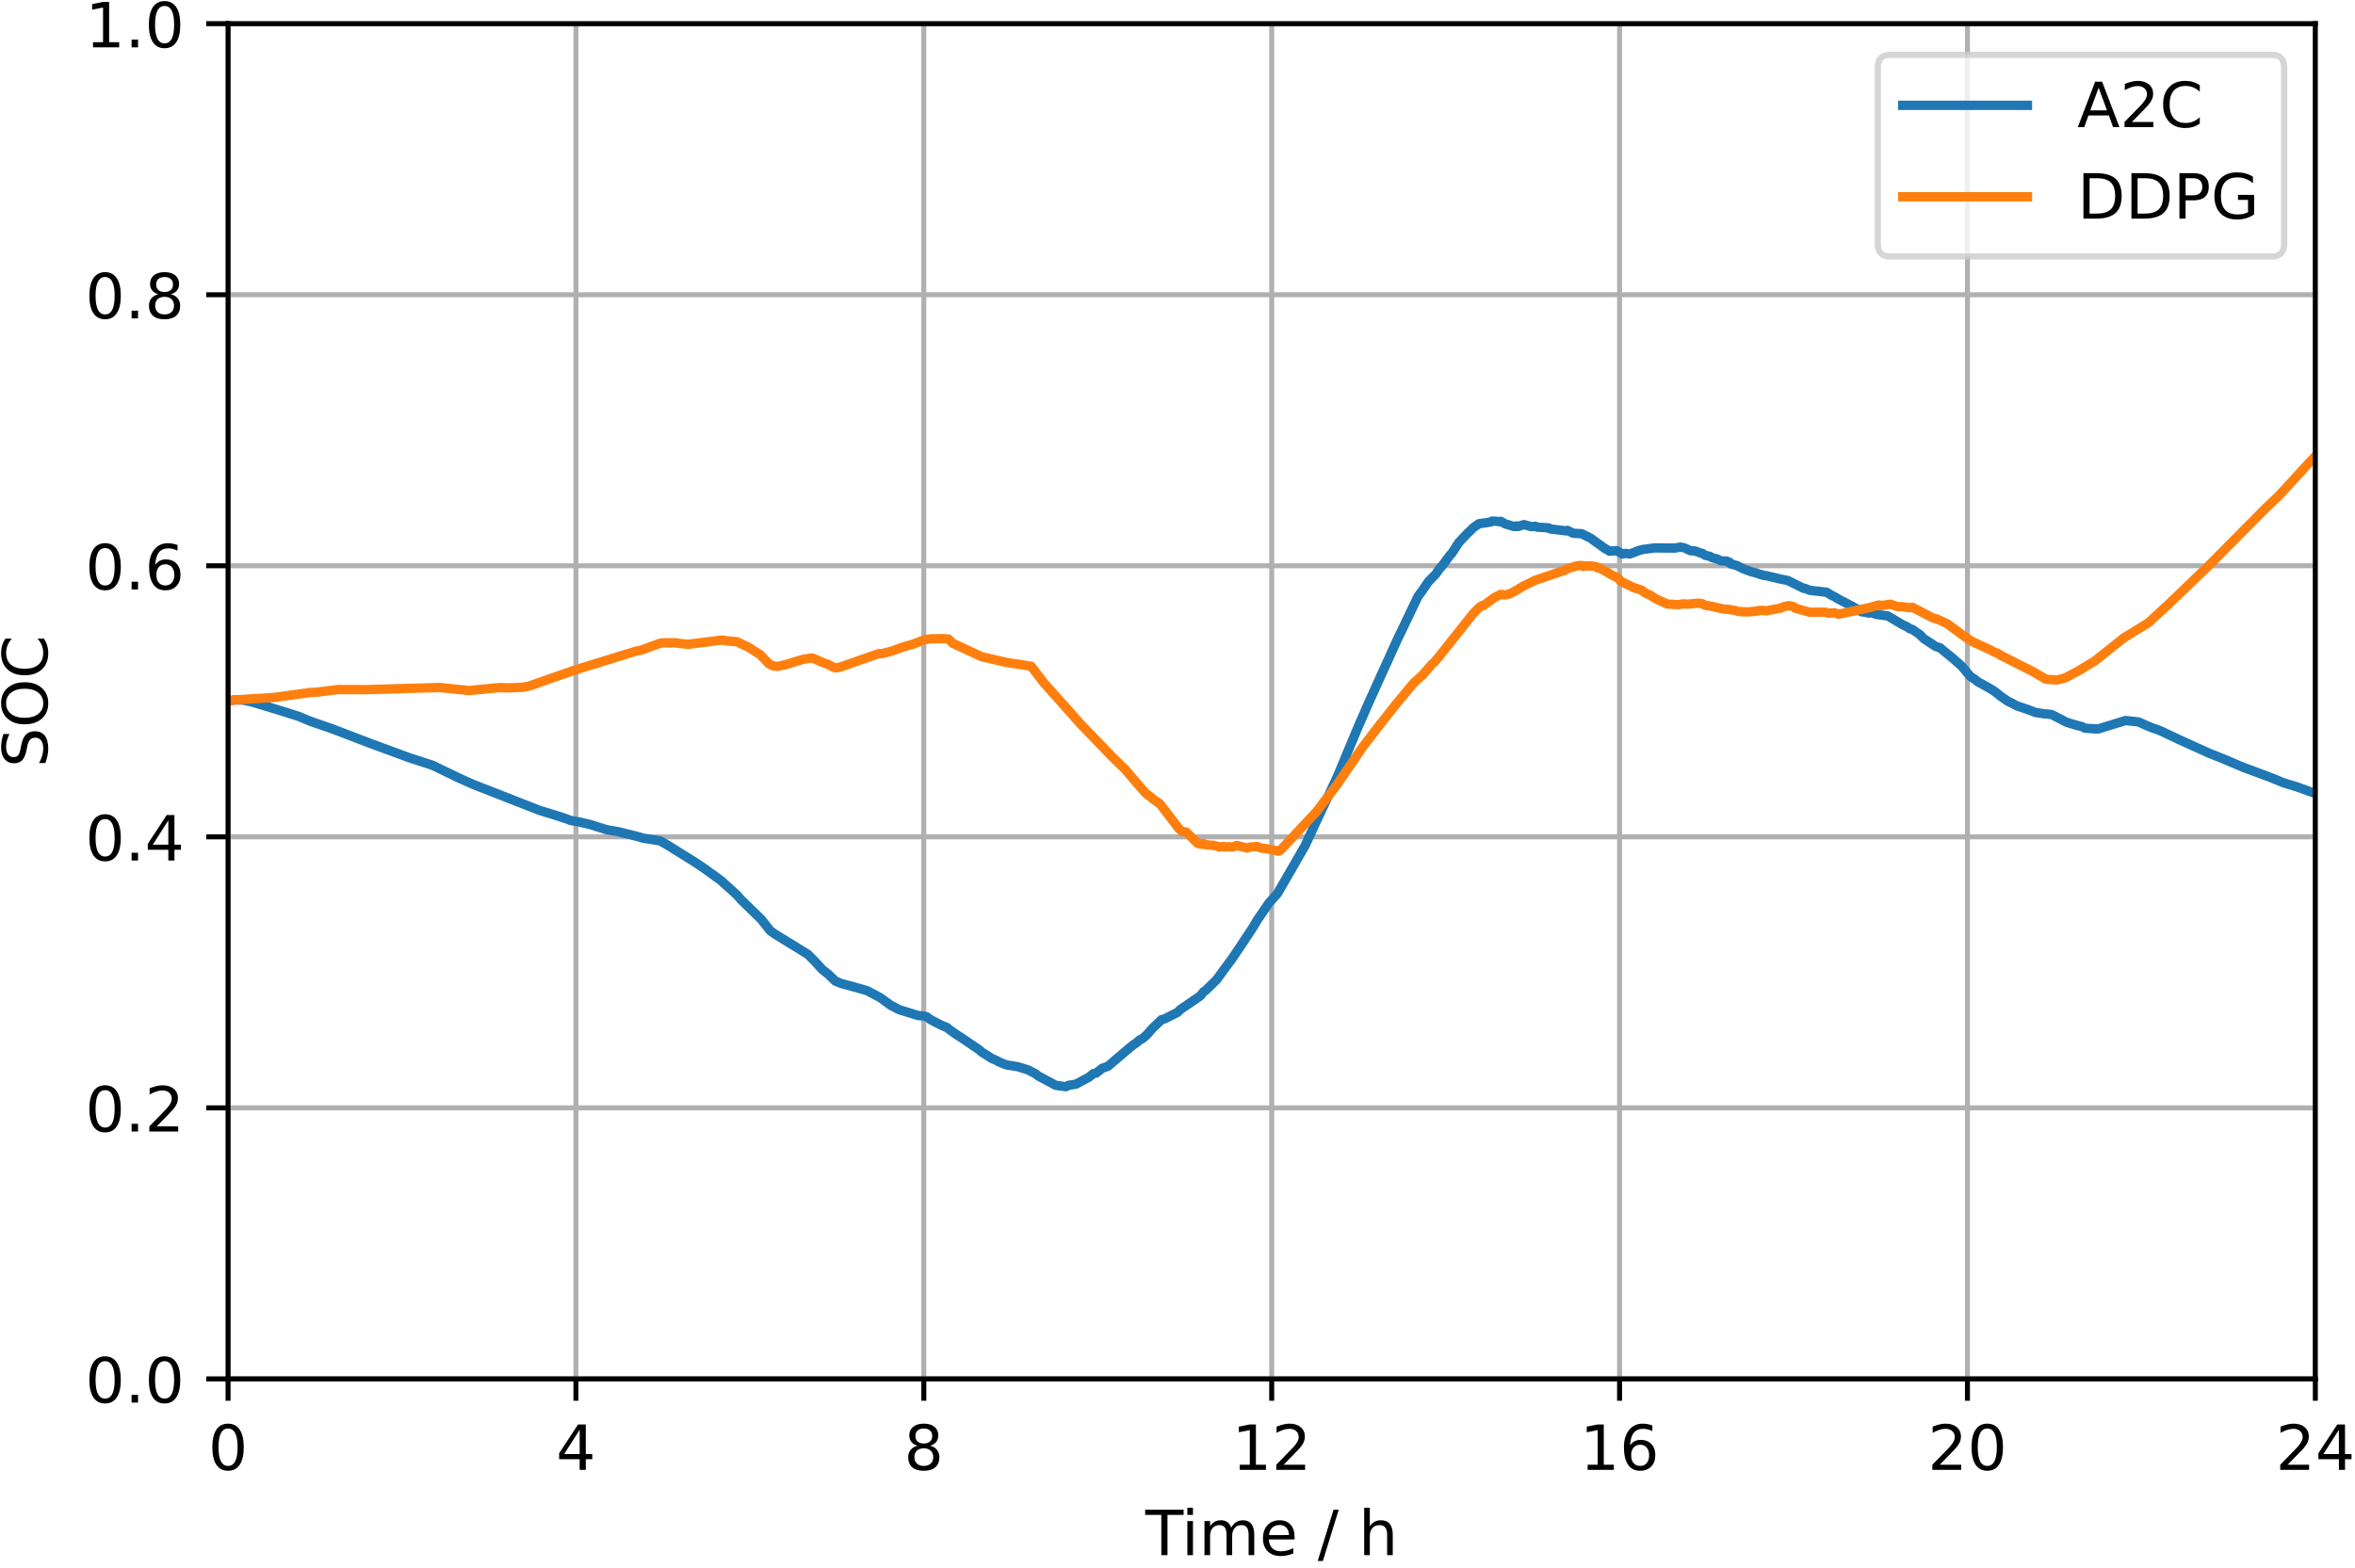 <?xml version="1.0" encoding="utf-8" standalone="no"?>
<!DOCTYPE svg PUBLIC "-//W3C//DTD SVG 1.1//EN"
  "http://www.w3.org/Graphics/SVG/1.1/DTD/svg11.dtd">
<!-- Created with matplotlib (https://matplotlib.org/) -->
<svg height="251.595pt" version="1.1" viewBox="0 0 377.744 251.595" width="377.744pt" xmlns="http://www.w3.org/2000/svg" xmlns:xlink="http://www.w3.org/1999/xlink">
 <defs>
  <style type="text/css">
*{stroke-linecap:butt;stroke-linejoin:round;}
  </style>
 </defs>
 <g id="figure_1">
  <g id="patch_1">
   <path d="M 0 251.595 
L 377.744 251.595 
L 377.744 0 
L 0 0 
z
" style="fill:#ffffff;"/>
  </g>
  <g id="axes_1">
   <g id="patch_2">
    <path d="M 36.581 221.239 
L 371.381 221.239 
L 371.381 3.799 
L 36.581 3.799 
z
" style="fill:#ffffff;"/>
   </g>
   <g id="matplotlib.axis_1">
    <g id="xtick_1">
     <g id="line2d_1">
      <path clip-path="url(#pbdfe52bc68)" d="M 36.581 221.239 
L 36.581 3.799 
" style="fill:none;stroke:#b0b0b0;stroke-linecap:square;stroke-width:0.8;"/>
     </g>
     <g id="line2d_2">
      <defs>
       <path d="M 0 0 
L 0 3.5 
" id="m1fb3f1e7ab" style="stroke:#000000;stroke-width:0.8;"/>
      </defs>
      <g>
       <use style="stroke:#000000;stroke-width:0.8;" x="36.581" xlink:href="#m1fb3f1e7ab" y="221.239"/>
      </g>
     </g>
     <g id="text_1">
      <!-- 0 -->
      <defs>
       <path d="M 31.781 66.406 
Q 24.172 66.406 20.328 58.906 
Q 16.5 51.422 16.5 36.375 
Q 16.5 21.391 20.328 13.891 
Q 24.172 6.391 31.781 6.391 
Q 39.453 6.391 43.281 13.891 
Q 47.125 21.391 47.125 36.375 
Q 47.125 51.422 43.281 58.906 
Q 39.453 66.406 31.781 66.406 
z
M 31.781 74.219 
Q 44.047 74.219 50.516 64.516 
Q 56.984 54.828 56.984 36.375 
Q 56.984 17.969 50.516 8.266 
Q 44.047 -1.422 31.781 -1.422 
Q 19.531 -1.422 13.062 8.266 
Q 6.594 17.969 6.594 36.375 
Q 6.594 54.828 13.062 64.516 
Q 19.531 74.219 31.781 74.219 
z
" id="DejaVuSans-48"/>
      </defs>
      <g transform="translate(33.4 235.838)scale(0.1 -0.1)">
       <use xlink:href="#DejaVuSans-48"/>
      </g>
     </g>
    </g>
    <g id="xtick_2">
     <g id="line2d_3">
      <path clip-path="url(#pbdfe52bc68)" d="M 92.381 221.239 
L 92.381 3.799 
" style="fill:none;stroke:#b0b0b0;stroke-linecap:square;stroke-width:0.8;"/>
     </g>
     <g id="line2d_4">
      <g>
       <use style="stroke:#000000;stroke-width:0.8;" x="92.381" xlink:href="#m1fb3f1e7ab" y="221.239"/>
      </g>
     </g>
     <g id="text_2">
      <!-- 4 -->
      <defs>
       <path d="M 37.797 64.312 
L 12.891 25.391 
L 37.797 25.391 
z
M 35.203 72.906 
L 47.609 72.906 
L 47.609 25.391 
L 58.016 25.391 
L 58.016 17.188 
L 47.609 17.188 
L 47.609 0 
L 37.797 0 
L 37.797 17.188 
L 4.891 17.188 
L 4.891 26.703 
z
" id="DejaVuSans-52"/>
      </defs>
      <g transform="translate(89.2 235.838)scale(0.1 -0.1)">
       <use xlink:href="#DejaVuSans-52"/>
      </g>
     </g>
    </g>
    <g id="xtick_3">
     <g id="line2d_5">
      <path clip-path="url(#pbdfe52bc68)" d="M 148.181 221.239 
L 148.181 3.799 
" style="fill:none;stroke:#b0b0b0;stroke-linecap:square;stroke-width:0.8;"/>
     </g>
     <g id="line2d_6">
      <g>
       <use style="stroke:#000000;stroke-width:0.8;" x="148.181" xlink:href="#m1fb3f1e7ab" y="221.239"/>
      </g>
     </g>
     <g id="text_3">
      <!-- 8 -->
      <defs>
       <path d="M 31.781 34.625 
Q 24.75 34.625 20.719 30.859 
Q 16.703 27.094 16.703 20.516 
Q 16.703 13.922 20.719 10.156 
Q 24.75 6.391 31.781 6.391 
Q 38.812 6.391 42.859 10.172 
Q 46.922 13.969 46.922 20.516 
Q 46.922 27.094 42.891 30.859 
Q 38.875 34.625 31.781 34.625 
z
M 21.922 38.812 
Q 15.578 40.375 12.031 44.719 
Q 8.5 49.078 8.5 55.328 
Q 8.5 64.062 14.719 69.141 
Q 20.953 74.219 31.781 74.219 
Q 42.672 74.219 48.875 69.141 
Q 55.078 64.062 55.078 55.328 
Q 55.078 49.078 51.531 44.719 
Q 48 40.375 41.703 38.812 
Q 48.828 37.156 52.797 32.312 
Q 56.781 27.484 56.781 20.516 
Q 56.781 9.906 50.312 4.234 
Q 43.844 -1.422 31.781 -1.422 
Q 19.734 -1.422 13.25 4.234 
Q 6.781 9.906 6.781 20.516 
Q 6.781 27.484 10.781 32.312 
Q 14.797 37.156 21.922 38.812 
z
M 18.312 54.391 
Q 18.312 48.734 21.844 45.562 
Q 25.391 42.391 31.781 42.391 
Q 38.141 42.391 41.719 45.562 
Q 45.312 48.734 45.312 54.391 
Q 45.312 60.062 41.719 63.234 
Q 38.141 66.406 31.781 66.406 
Q 25.391 66.406 21.844 63.234 
Q 18.312 60.062 18.312 54.391 
z
" id="DejaVuSans-56"/>
      </defs>
      <g transform="translate(145 235.838)scale(0.1 -0.1)">
       <use xlink:href="#DejaVuSans-56"/>
      </g>
     </g>
    </g>
    <g id="xtick_4">
     <g id="line2d_7">
      <path clip-path="url(#pbdfe52bc68)" d="M 203.981 221.239 
L 203.981 3.799 
" style="fill:none;stroke:#b0b0b0;stroke-linecap:square;stroke-width:0.8;"/>
     </g>
     <g id="line2d_8">
      <g>
       <use style="stroke:#000000;stroke-width:0.8;" x="203.981" xlink:href="#m1fb3f1e7ab" y="221.239"/>
      </g>
     </g>
     <g id="text_4">
      <!-- 12 -->
      <defs>
       <path d="M 12.406 8.297 
L 28.516 8.297 
L 28.516 63.922 
L 10.984 60.406 
L 10.984 69.391 
L 28.422 72.906 
L 38.281 72.906 
L 38.281 8.297 
L 54.391 8.297 
L 54.391 0 
L 12.406 0 
z
" id="DejaVuSans-49"/>
       <path d="M 19.188 8.297 
L 53.609 8.297 
L 53.609 0 
L 7.328 0 
L 7.328 8.297 
Q 12.938 14.109 22.625 23.891 
Q 32.328 33.688 34.812 36.531 
Q 39.547 41.844 41.422 45.531 
Q 43.312 49.219 43.312 52.781 
Q 43.312 58.594 39.234 62.25 
Q 35.156 65.922 28.609 65.922 
Q 23.969 65.922 18.812 64.312 
Q 13.672 62.703 7.812 59.422 
L 7.812 69.391 
Q 13.766 71.781 18.938 73 
Q 24.125 74.219 28.422 74.219 
Q 39.75 74.219 46.484 68.547 
Q 53.219 62.891 53.219 53.422 
Q 53.219 48.922 51.531 44.891 
Q 49.859 40.875 45.406 35.406 
Q 44.188 33.984 37.641 27.219 
Q 31.109 20.453 19.188 8.297 
z
" id="DejaVuSans-50"/>
      </defs>
      <g transform="translate(197.619 235.838)scale(0.1 -0.1)">
       <use xlink:href="#DejaVuSans-49"/>
       <use x="63.623" xlink:href="#DejaVuSans-50"/>
      </g>
     </g>
    </g>
    <g id="xtick_5">
     <g id="line2d_9">
      <path clip-path="url(#pbdfe52bc68)" d="M 259.781 221.239 
L 259.781 3.799 
" style="fill:none;stroke:#b0b0b0;stroke-linecap:square;stroke-width:0.8;"/>
     </g>
     <g id="line2d_10">
      <g>
       <use style="stroke:#000000;stroke-width:0.8;" x="259.781" xlink:href="#m1fb3f1e7ab" y="221.239"/>
      </g>
     </g>
     <g id="text_5">
      <!-- 16 -->
      <defs>
       <path d="M 33.016 40.375 
Q 26.375 40.375 22.484 35.828 
Q 18.609 31.297 18.609 23.391 
Q 18.609 15.531 22.484 10.953 
Q 26.375 6.391 33.016 6.391 
Q 39.656 6.391 43.531 10.953 
Q 47.406 15.531 47.406 23.391 
Q 47.406 31.297 43.531 35.828 
Q 39.656 40.375 33.016 40.375 
z
M 52.594 71.297 
L 52.594 62.312 
Q 48.875 64.062 45.094 64.984 
Q 41.312 65.922 37.594 65.922 
Q 27.828 65.922 22.672 59.328 
Q 17.531 52.734 16.797 39.406 
Q 19.672 43.656 24.016 45.922 
Q 28.375 48.188 33.594 48.188 
Q 44.578 48.188 50.953 41.516 
Q 57.328 34.859 57.328 23.391 
Q 57.328 12.156 50.688 5.359 
Q 44.047 -1.422 33.016 -1.422 
Q 20.359 -1.422 13.672 8.266 
Q 6.984 17.969 6.984 36.375 
Q 6.984 53.656 15.188 63.938 
Q 23.391 74.219 37.203 74.219 
Q 40.922 74.219 44.703 73.484 
Q 48.484 72.75 52.594 71.297 
z
" id="DejaVuSans-54"/>
      </defs>
      <g transform="translate(253.419 235.838)scale(0.1 -0.1)">
       <use xlink:href="#DejaVuSans-49"/>
       <use x="63.623" xlink:href="#DejaVuSans-54"/>
      </g>
     </g>
    </g>
    <g id="xtick_6">
     <g id="line2d_11">
      <path clip-path="url(#pbdfe52bc68)" d="M 315.581 221.239 
L 315.581 3.799 
" style="fill:none;stroke:#b0b0b0;stroke-linecap:square;stroke-width:0.8;"/>
     </g>
     <g id="line2d_12">
      <g>
       <use style="stroke:#000000;stroke-width:0.8;" x="315.581" xlink:href="#m1fb3f1e7ab" y="221.239"/>
      </g>
     </g>
     <g id="text_6">
      <!-- 20 -->
      <g transform="translate(309.219 235.838)scale(0.1 -0.1)">
       <use xlink:href="#DejaVuSans-50"/>
       <use x="63.623" xlink:href="#DejaVuSans-48"/>
      </g>
     </g>
    </g>
    <g id="xtick_7">
     <g id="line2d_13">
      <path clip-path="url(#pbdfe52bc68)" d="M 371.381 221.239 
L 371.381 3.799 
" style="fill:none;stroke:#b0b0b0;stroke-linecap:square;stroke-width:0.8;"/>
     </g>
     <g id="line2d_14">
      <g>
       <use style="stroke:#000000;stroke-width:0.8;" x="371.381" xlink:href="#m1fb3f1e7ab" y="221.239"/>
      </g>
     </g>
     <g id="text_7">
      <!-- 24 -->
      <g transform="translate(365.019 235.838)scale(0.1 -0.1)">
       <use xlink:href="#DejaVuSans-50"/>
       <use x="63.623" xlink:href="#DejaVuSans-52"/>
      </g>
     </g>
    </g>
    <g id="text_8">
     <!-- Time / h -->
     <defs>
      <path d="M -0.297 72.906 
L 61.375 72.906 
L 61.375 64.594 
L 35.5 64.594 
L 35.5 0 
L 25.594 0 
L 25.594 64.594 
L -0.297 64.594 
z
" id="DejaVuSans-84"/>
      <path d="M 9.422 54.688 
L 18.406 54.688 
L 18.406 0 
L 9.422 0 
z
M 9.422 75.984 
L 18.406 75.984 
L 18.406 64.594 
L 9.422 64.594 
z
" id="DejaVuSans-105"/>
      <path d="M 52 44.188 
Q 55.375 50.25 60.062 53.125 
Q 64.75 56 71.094 56 
Q 79.641 56 84.281 50.016 
Q 88.922 44.047 88.922 33.016 
L 88.922 0 
L 79.891 0 
L 79.891 32.719 
Q 79.891 40.578 77.094 44.375 
Q 74.312 48.188 68.609 48.188 
Q 61.625 48.188 57.562 43.547 
Q 53.516 38.922 53.516 30.906 
L 53.516 0 
L 44.484 0 
L 44.484 32.719 
Q 44.484 40.625 41.703 44.406 
Q 38.922 48.188 33.109 48.188 
Q 26.219 48.188 22.156 43.531 
Q 18.109 38.875 18.109 30.906 
L 18.109 0 
L 9.078 0 
L 9.078 54.688 
L 18.109 54.688 
L 18.109 46.188 
Q 21.188 51.219 25.484 53.609 
Q 29.781 56 35.688 56 
Q 41.656 56 45.828 52.969 
Q 50 49.953 52 44.188 
z
" id="DejaVuSans-109"/>
      <path d="M 56.203 29.594 
L 56.203 25.203 
L 14.891 25.203 
Q 15.484 15.922 20.484 11.062 
Q 25.484 6.203 34.422 6.203 
Q 39.594 6.203 44.453 7.469 
Q 49.312 8.734 54.109 11.281 
L 54.109 2.781 
Q 49.266 0.734 44.188 -0.344 
Q 39.109 -1.422 33.891 -1.422 
Q 20.797 -1.422 13.156 6.188 
Q 5.516 13.812 5.516 26.812 
Q 5.516 40.234 12.766 48.109 
Q 20.016 56 32.328 56 
Q 43.359 56 49.781 48.891 
Q 56.203 41.797 56.203 29.594 
z
M 47.219 32.234 
Q 47.125 39.594 43.094 43.984 
Q 39.062 48.391 32.422 48.391 
Q 24.906 48.391 20.391 44.141 
Q 15.875 39.891 15.188 32.172 
z
" id="DejaVuSans-101"/>
      <path id="DejaVuSans-32"/>
      <path d="M 25.391 72.906 
L 33.688 72.906 
L 8.297 -9.281 
L 0 -9.281 
z
" id="DejaVuSans-47"/>
      <path d="M 54.891 33.016 
L 54.891 0 
L 45.906 0 
L 45.906 32.719 
Q 45.906 40.484 42.875 44.328 
Q 39.844 48.188 33.797 48.188 
Q 26.516 48.188 22.312 43.547 
Q 18.109 38.922 18.109 30.906 
L 18.109 0 
L 9.078 0 
L 9.078 75.984 
L 18.109 75.984 
L 18.109 46.188 
Q 21.344 51.125 25.703 53.562 
Q 30.078 56 35.797 56 
Q 45.219 56 50.047 50.172 
Q 54.891 44.344 54.891 33.016 
z
" id="DejaVuSans-104"/>
     </defs>
     <g transform="translate(183.716 249.516)scale(0.1 -0.1)">
      <use xlink:href="#DejaVuSans-84"/>
      <use x="57.959" xlink:href="#DejaVuSans-105"/>
      <use x="85.742" xlink:href="#DejaVuSans-109"/>
      <use x="183.154" xlink:href="#DejaVuSans-101"/>
      <use x="244.678" xlink:href="#DejaVuSans-32"/>
      <use x="276.465" xlink:href="#DejaVuSans-47"/>
      <use x="310.156" xlink:href="#DejaVuSans-32"/>
      <use x="341.943" xlink:href="#DejaVuSans-104"/>
     </g>
    </g>
   </g>
   <g id="matplotlib.axis_2">
    <g id="ytick_1">
     <g id="line2d_15">
      <path clip-path="url(#pbdfe52bc68)" d="M 36.581 221.239 
L 371.381 221.239 
" style="fill:none;stroke:#b0b0b0;stroke-linecap:square;stroke-width:0.8;"/>
     </g>
     <g id="line2d_16">
      <defs>
       <path d="M 0 0 
L -3.5 0 
" id="m7e9fbc8708" style="stroke:#000000;stroke-width:0.8;"/>
      </defs>
      <g>
       <use style="stroke:#000000;stroke-width:0.8;" x="36.581" xlink:href="#m7e9fbc8708" y="221.239"/>
      </g>
     </g>
     <g id="text_9">
      <!-- 0.0 -->
      <defs>
       <path d="M 10.688 12.406 
L 21 12.406 
L 21 0 
L 10.688 0 
z
" id="DejaVuSans-46"/>
      </defs>
      <g transform="translate(13.678 225.038)scale(0.1 -0.1)">
       <use xlink:href="#DejaVuSans-48"/>
       <use x="63.623" xlink:href="#DejaVuSans-46"/>
       <use x="95.41" xlink:href="#DejaVuSans-48"/>
      </g>
     </g>
    </g>
    <g id="ytick_2">
     <g id="line2d_17">
      <path clip-path="url(#pbdfe52bc68)" d="M 36.581 177.751 
L 371.381 177.751 
" style="fill:none;stroke:#b0b0b0;stroke-linecap:square;stroke-width:0.8;"/>
     </g>
     <g id="line2d_18">
      <g>
       <use style="stroke:#000000;stroke-width:0.8;" x="36.581" xlink:href="#m7e9fbc8708" y="177.751"/>
      </g>
     </g>
     <g id="text_10">
      <!-- 0.2 -->
      <g transform="translate(13.678 181.55)scale(0.1 -0.1)">
       <use xlink:href="#DejaVuSans-48"/>
       <use x="63.623" xlink:href="#DejaVuSans-46"/>
       <use x="95.41" xlink:href="#DejaVuSans-50"/>
      </g>
     </g>
    </g>
    <g id="ytick_3">
     <g id="line2d_19">
      <path clip-path="url(#pbdfe52bc68)" d="M 36.581 134.263 
L 371.381 134.263 
" style="fill:none;stroke:#b0b0b0;stroke-linecap:square;stroke-width:0.8;"/>
     </g>
     <g id="line2d_20">
      <g>
       <use style="stroke:#000000;stroke-width:0.8;" x="36.581" xlink:href="#m7e9fbc8708" y="134.263"/>
      </g>
     </g>
     <g id="text_11">
      <!-- 0.4 -->
      <g transform="translate(13.678 138.062)scale(0.1 -0.1)">
       <use xlink:href="#DejaVuSans-48"/>
       <use x="63.623" xlink:href="#DejaVuSans-46"/>
       <use x="95.41" xlink:href="#DejaVuSans-52"/>
      </g>
     </g>
    </g>
    <g id="ytick_4">
     <g id="line2d_21">
      <path clip-path="url(#pbdfe52bc68)" d="M 36.581 90.775 
L 371.381 90.775 
" style="fill:none;stroke:#b0b0b0;stroke-linecap:square;stroke-width:0.8;"/>
     </g>
     <g id="line2d_22">
      <g>
       <use style="stroke:#000000;stroke-width:0.8;" x="36.581" xlink:href="#m7e9fbc8708" y="90.775"/>
      </g>
     </g>
     <g id="text_12">
      <!-- 0.6 -->
      <g transform="translate(13.678 94.574)scale(0.1 -0.1)">
       <use xlink:href="#DejaVuSans-48"/>
       <use x="63.623" xlink:href="#DejaVuSans-46"/>
       <use x="95.41" xlink:href="#DejaVuSans-54"/>
      </g>
     </g>
    </g>
    <g id="ytick_5">
     <g id="line2d_23">
      <path clip-path="url(#pbdfe52bc68)" d="M 36.581 47.287 
L 371.381 47.287 
" style="fill:none;stroke:#b0b0b0;stroke-linecap:square;stroke-width:0.8;"/>
     </g>
     <g id="line2d_24">
      <g>
       <use style="stroke:#000000;stroke-width:0.8;" x="36.581" xlink:href="#m7e9fbc8708" y="47.287"/>
      </g>
     </g>
     <g id="text_13">
      <!-- 0.8 -->
      <g transform="translate(13.678 51.086)scale(0.1 -0.1)">
       <use xlink:href="#DejaVuSans-48"/>
       <use x="63.623" xlink:href="#DejaVuSans-46"/>
       <use x="95.41" xlink:href="#DejaVuSans-56"/>
      </g>
     </g>
    </g>
    <g id="ytick_6">
     <g id="line2d_25">
      <path clip-path="url(#pbdfe52bc68)" d="M 36.581 3.799 
L 371.381 3.799 
" style="fill:none;stroke:#b0b0b0;stroke-linecap:square;stroke-width:0.8;"/>
     </g>
     <g id="line2d_26">
      <g>
       <use style="stroke:#000000;stroke-width:0.8;" x="36.581" xlink:href="#m7e9fbc8708" y="3.799"/>
      </g>
     </g>
     <g id="text_14">
      <!-- 1.0 -->
      <g transform="translate(13.678 7.598)scale(0.1 -0.1)">
       <use xlink:href="#DejaVuSans-49"/>
       <use x="63.623" xlink:href="#DejaVuSans-46"/>
       <use x="95.41" xlink:href="#DejaVuSans-48"/>
      </g>
     </g>
    </g>
    <g id="text_15">
     <!-- SOC -->
     <defs>
      <path d="M 53.516 70.516 
L 53.516 60.891 
Q 47.906 63.578 42.922 64.891 
Q 37.938 66.219 33.297 66.219 
Q 25.25 66.219 20.875 63.094 
Q 16.5 59.969 16.5 54.203 
Q 16.5 49.359 19.406 46.891 
Q 22.312 44.438 30.422 42.922 
L 36.375 41.703 
Q 47.406 39.594 52.656 34.297 
Q 57.906 29 57.906 20.125 
Q 57.906 9.516 50.797 4.047 
Q 43.703 -1.422 29.984 -1.422 
Q 24.812 -1.422 18.969 -0.25 
Q 13.141 0.922 6.891 3.219 
L 6.891 13.375 
Q 12.891 10.016 18.656 8.297 
Q 24.422 6.594 29.984 6.594 
Q 38.422 6.594 43.016 9.906 
Q 47.609 13.234 47.609 19.391 
Q 47.609 24.75 44.312 27.781 
Q 41.016 30.812 33.5 32.328 
L 27.484 33.5 
Q 16.453 35.688 11.516 40.375 
Q 6.594 45.062 6.594 53.422 
Q 6.594 63.094 13.406 68.656 
Q 20.219 74.219 32.172 74.219 
Q 37.312 74.219 42.625 73.281 
Q 47.953 72.359 53.516 70.516 
z
" id="DejaVuSans-83"/>
      <path d="M 39.406 66.219 
Q 28.656 66.219 22.328 58.203 
Q 16.016 50.203 16.016 36.375 
Q 16.016 22.609 22.328 14.594 
Q 28.656 6.594 39.406 6.594 
Q 50.141 6.594 56.422 14.594 
Q 62.703 22.609 62.703 36.375 
Q 62.703 50.203 56.422 58.203 
Q 50.141 66.219 39.406 66.219 
z
M 39.406 74.219 
Q 54.734 74.219 63.906 63.938 
Q 73.094 53.656 73.094 36.375 
Q 73.094 19.141 63.906 8.859 
Q 54.734 -1.422 39.406 -1.422 
Q 24.031 -1.422 14.812 8.828 
Q 5.609 19.094 5.609 36.375 
Q 5.609 53.656 14.812 63.938 
Q 24.031 74.219 39.406 74.219 
z
" id="DejaVuSans-79"/>
      <path d="M 64.406 67.281 
L 64.406 56.891 
Q 59.422 61.531 53.781 63.812 
Q 48.141 66.109 41.797 66.109 
Q 29.297 66.109 22.656 58.469 
Q 16.016 50.828 16.016 36.375 
Q 16.016 21.969 22.656 14.328 
Q 29.297 6.688 41.797 6.688 
Q 48.141 6.688 53.781 8.984 
Q 59.422 11.281 64.406 15.922 
L 64.406 5.609 
Q 59.234 2.094 53.438 0.328 
Q 47.656 -1.422 41.219 -1.422 
Q 24.656 -1.422 15.125 8.703 
Q 5.609 18.844 5.609 36.375 
Q 5.609 53.953 15.125 64.078 
Q 24.656 74.219 41.219 74.219 
Q 47.75 74.219 53.531 72.484 
Q 59.328 70.75 64.406 67.281 
z
" id="DejaVuSans-67"/>
     </defs>
     <g transform="translate(7.598 123.121)rotate(-90)scale(0.1 -0.1)">
      <use xlink:href="#DejaVuSans-83"/>
      <use x="63.477" xlink:href="#DejaVuSans-79"/>
      <use x="142.188" xlink:href="#DejaVuSans-67"/>
     </g>
    </g>
   </g>
   <g id="line2d_27">
    <path clip-path="url(#pbdfe52bc68)" d="M 36.814 112.44 
L 37.511 112.309 
L 38.906 112.316 
L 40.301 112.598 
L 43.091 113.434 
L 45.881 114.294 
L 47.974 114.967 
L 49.834 115.742 
L 53.089 116.862 
L 59.366 119.262 
L 65.644 121.575 
L 69.364 122.78 
L 73.549 124.803 
L 75.874 125.845 
L 86.569 130.032 
L 89.359 130.883 
L 90.754 131.346 
L 91.451 131.618 
L 92.846 131.869 
L 94.706 132.301 
L 97.264 133.116 
L 99.124 133.432 
L 102.379 134.244 
L 103.076 134.462 
L 105.866 134.91 
L 107.029 135.567 
L 111.446 138.318 
L 113.074 139.413 
L 115.631 141.269 
L 116.794 142.318 
L 118.189 143.58 
L 118.886 144.371 
L 122.141 147.542 
L 123.536 149.318 
L 124.234 149.827 
L 129.581 153.121 
L 130.511 154.043 
L 131.906 155.556 
L 132.836 156.295 
L 133.999 157.412 
L 134.929 157.792 
L 137.719 158.553 
L 139.114 158.96 
L 141.206 160.078 
L 142.834 161.267 
L 144.229 162 
L 147.251 162.93 
L 148.181 163.016 
L 148.646 163.134 
L 149.344 163.647 
L 150.971 164.48 
L 151.901 164.871 
L 152.366 165.243 
L 153.529 166.062 
L 154.226 166.506 
L 157.016 168.4 
L 157.481 168.807 
L 159.109 169.829 
L 159.806 170.129 
L 160.271 170.393 
L 161.434 170.857 
L 163.294 171.157 
L 164.921 171.67 
L 166.084 172.267 
L 166.549 172.638 
L 169.339 174.129 
L 170.966 174.354 
L 171.431 174.124 
L 172.594 173.945 
L 174.686 172.818 
L 175.384 172.253 
L 175.849 172.16 
L 176.779 171.41 
L 177.709 171.083 
L 181.196 168.112 
L 181.661 167.739 
L 182.359 167.239 
L 182.824 166.843 
L 183.289 166.617 
L 183.986 165.98 
L 184.916 164.929 
L 185.614 164.272 
L 186.311 163.598 
L 186.776 163.481 
L 188.869 162.434 
L 189.334 161.971 
L 192.356 159.904 
L 192.589 159.723 
L 193.054 159.117 
L 193.286 158.988 
L 193.751 158.555 
L 195.146 157.19 
L 197.006 154.636 
L 197.471 154.035 
L 198.866 151.979 
L 200.959 148.817 
L 201.656 147.635 
L 203.516 144.914 
L 204.911 143.354 
L 209.329 135.695 
L 211.189 131.685 
L 214.444 124.763 
L 217.931 116.415 
L 219.559 112.707 
L 221.419 108.58 
L 222.581 106.039 
L 223.976 102.944 
L 224.674 101.496 
L 227.464 95.664 
L 228.161 94.737 
L 229.091 93.36 
L 229.789 92.63 
L 230.254 92.157 
L 230.951 91.183 
L 231.416 90.661 
L 232.579 89.08 
L 232.811 88.867 
L 233.974 87.073 
L 235.369 85.581 
L 235.834 85.163 
L 236.299 84.679 
L 237.229 84.029 
L 239.089 83.764 
L 239.321 83.607 
L 239.786 83.615 
L 240.251 83.657 
L 240.484 83.717 
L 240.716 83.637 
L 241.414 84.045 
L 242.809 84.467 
L 243.041 84.483 
L 243.274 84.368 
L 243.506 84.467 
L 244.436 84.169 
L 245.599 84.49 
L 246.296 84.444 
L 246.529 84.575 
L 248.156 84.675 
L 248.389 84.685 
L 248.621 84.857 
L 251.179 85.177 
L 251.411 85.091 
L 252.341 85.555 
L 253.736 85.635 
L 254.201 85.888 
L 255.131 86.345 
L 257.456 88.022 
L 257.921 88.264 
L 258.154 88.432 
L 259.316 88.347 
L 260.246 88.893 
L 260.711 88.784 
L 261.409 88.885 
L 262.106 88.627 
L 262.571 88.443 
L 263.036 88.281 
L 263.501 88.163 
L 265.361 87.912 
L 268.151 87.931 
L 268.616 87.942 
L 269.081 87.862 
L 269.546 87.772 
L 270.244 87.925 
L 270.709 88.153 
L 271.174 88.363 
L 271.871 88.397 
L 272.801 88.747 
L 273.034 88.771 
L 273.499 89.092 
L 273.964 89.204 
L 274.196 89.24 
L 274.661 89.487 
L 275.359 89.661 
L 276.056 89.985 
L 276.754 90.009 
L 276.986 90.026 
L 277.219 90.195 
L 277.451 90.217 
L 277.684 90.506 
L 278.614 90.745 
L 279.544 91.222 
L 280.939 91.749 
L 281.636 91.914 
L 282.334 92.176 
L 282.566 92.189 
L 282.799 92.312 
L 283.264 92.353 
L 284.891 92.741 
L 285.356 92.854 
L 286.751 93.132 
L 288.611 94.058 
L 289.309 94.403 
L 289.541 94.403 
L 290.239 94.702 
L 291.169 94.817 
L 291.634 94.857 
L 293.029 95.036 
L 293.726 95.489 
L 294.191 95.707 
L 294.889 96.118 
L 295.354 96.364 
L 297.214 97.338 
L 298.609 98.166 
L 299.074 98.21 
L 299.771 98.367 
L 300.236 98.308 
L 300.934 98.582 
L 302.794 98.816 
L 305.119 100.199 
L 306.049 100.65 
L 306.281 100.852 
L 306.746 100.992 
L 307.909 101.796 
L 308.606 102.486 
L 310.466 103.706 
L 311.164 103.932 
L 313.256 105.642 
L 314.651 106.875 
L 316.046 108.533 
L 316.744 108.979 
L 317.209 109.367 
L 318.836 110.262 
L 319.766 110.813 
L 320.231 111.16 
L 320.929 111.726 
L 322.091 112.521 
L 323.021 112.979 
L 323.486 113.244 
L 325.346 113.868 
L 326.509 114.309 
L 327.671 114.493 
L 328.601 114.582 
L 329.066 114.638 
L 329.764 114.992 
L 331.391 115.84 
L 332.089 116.075 
L 333.019 116.349 
L 333.949 116.581 
L 334.414 116.83 
L 336.506 116.968 
L 340.924 115.606 
L 343.016 115.828 
L 344.179 116.354 
L 345.109 116.737 
L 346.504 117.234 
L 349.526 118.667 
L 354.409 120.875 
L 356.269 121.611 
L 359.756 123.086 
L 364.174 124.732 
L 366.266 125.592 
L 368.359 126.228 
L 371.149 127.23 
L 371.149 127.23 
" style="fill:none;stroke:#1f77b4;stroke-linecap:square;stroke-width:1.5;"/>
   </g>
   <g id="line2d_28">
    <path clip-path="url(#pbdfe52bc68)" d="M 36.814 112.44 
L 37.511 112.314 
L 44.021 111.892 
L 49.601 111.125 
L 50.996 111.042 
L 54.251 110.632 
L 56.344 110.64 
L 57.506 110.638 
L 58.436 110.658 
L 70.526 110.303 
L 75.176 110.792 
L 77.036 110.617 
L 80.059 110.322 
L 81.686 110.36 
L 83.779 110.281 
L 84.941 110.058 
L 87.964 108.985 
L 92.614 107.373 
L 101.914 104.506 
L 102.844 104.31 
L 105.866 103.206 
L 106.564 103.133 
L 108.191 103.135 
L 110.284 103.381 
L 115.864 102.692 
L 116.794 102.853 
L 118.189 102.95 
L 118.886 103.289 
L 120.049 103.837 
L 121.676 104.876 
L 121.909 105.004 
L 123.304 106.486 
L 124.001 106.837 
L 124.699 106.918 
L 125.861 106.681 
L 127.489 106.181 
L 128.884 105.764 
L 130.279 105.567 
L 132.371 106.454 
L 132.836 106.592 
L 133.766 107.108 
L 134.231 107.161 
L 134.929 106.973 
L 140.974 104.86 
L 141.439 104.881 
L 143.066 104.457 
L 144.694 103.858 
L 145.856 103.514 
L 146.321 103.396 
L 148.414 102.602 
L 149.576 102.481 
L 150.041 102.487 
L 151.204 102.462 
L 152.134 102.535 
L 152.831 103.218 
L 157.481 105.374 
L 161.434 106.279 
L 162.364 106.432 
L 163.991 106.674 
L 165.386 106.893 
L 167.479 109.605 
L 173.291 116.127 
L 178.406 121.434 
L 180.499 123.467 
L 182.359 125.664 
L 183.754 127.243 
L 184.916 128.162 
L 186.079 129.003 
L 189.101 132.954 
L 189.566 133.37 
L 190.264 133.495 
L 192.124 135.33 
L 192.356 135.303 
L 192.589 135.453 
L 193.054 135.351 
L 193.286 135.511 
L 194.681 135.644 
L 195.379 135.811 
L 195.611 135.892 
L 196.309 135.817 
L 196.541 135.9 
L 197.006 135.854 
L 197.704 135.893 
L 198.401 135.643 
L 200.029 136.07 
L 200.494 135.909 
L 201.656 135.827 
L 202.354 136.092 
L 203.284 136.196 
L 205.144 136.574 
L 205.609 136.176 
L 211.189 130.197 
L 214.444 125.915 
L 218.629 119.79 
L 220.954 116.751 
L 223.976 112.927 
L 226.766 109.579 
L 227.231 109.162 
L 228.161 108.31 
L 229.789 106.463 
L 230.021 106.288 
L 230.719 105.476 
L 236.299 98.449 
L 237.229 97.5 
L 237.694 97.171 
L 237.926 97.18 
L 239.786 95.819 
L 240.716 95.365 
L 241.414 95.453 
L 241.879 95.364 
L 242.576 95.082 
L 244.436 93.991 
L 246.296 93.085 
L 250.946 91.512 
L 251.644 91.152 
L 252.109 91.049 
L 252.806 90.813 
L 253.271 90.74 
L 253.736 90.737 
L 253.969 90.894 
L 254.434 90.779 
L 255.596 90.84 
L 256.061 90.935 
L 256.294 91.136 
L 256.526 91.12 
L 257.921 91.877 
L 258.386 92.173 
L 259.316 92.647 
L 259.549 92.776 
L 260.014 93.289 
L 262.106 94.3 
L 263.269 94.659 
L 263.966 95.183 
L 264.664 95.471 
L 265.129 95.765 
L 265.594 96.085 
L 267.454 96.92 
L 269.314 97.011 
L 270.011 96.883 
L 270.709 96.935 
L 271.871 96.825 
L 272.336 96.77 
L 273.034 96.859 
L 273.499 97.101 
L 274.661 97.307 
L 276.521 97.735 
L 277.219 97.767 
L 278.381 97.965 
L 278.846 98.107 
L 279.544 98.156 
L 280.474 98.18 
L 281.636 98.06 
L 282.334 97.944 
L 282.799 97.934 
L 283.264 98.005 
L 285.589 97.57 
L 286.286 97.284 
L 286.984 97.174 
L 287.449 97.286 
L 287.681 97.323 
L 287.914 97.561 
L 290.239 98.225 
L 292.796 98.225 
L 293.261 98.384 
L 294.191 98.308 
L 294.889 98.554 
L 300.004 97.452 
L 301.399 97.056 
L 301.631 97.174 
L 303.259 96.939 
L 304.189 97.286 
L 304.654 97.339 
L 305.119 97.333 
L 306.281 97.502 
L 306.746 97.435 
L 310.001 99.129 
L 310.699 99.324 
L 312.326 100.065 
L 314.884 101.96 
L 316.279 102.907 
L 318.371 103.869 
L 318.836 104.087 
L 319.301 104.283 
L 319.766 104.565 
L 320.464 104.853 
L 320.929 105.157 
L 326.044 107.736 
L 328.136 108.955 
L 328.601 109.021 
L 329.996 109.09 
L 330.694 108.925 
L 331.391 108.701 
L 333.484 107.581 
L 336.041 106.027 
L 340.691 102.32 
L 343.946 100.33 
L 344.644 99.886 
L 347.666 97.113 
L 354.176 90.859 
L 363.476 81.482 
L 365.569 79.497 
L 370.684 73.923 
L 371.149 73.446 
L 371.149 73.446 
" style="fill:none;stroke:#ff7f0e;stroke-linecap:square;stroke-width:1.5;"/>
   </g>
   <g id="patch_3">
    <path d="M 36.581 221.239 
L 36.581 3.799 
" style="fill:none;stroke:#000000;stroke-linecap:square;stroke-linejoin:miter;stroke-width:0.8;"/>
   </g>
   <g id="patch_4">
    <path d="M 371.381 221.239 
L 371.381 3.799 
" style="fill:none;stroke:#000000;stroke-linecap:square;stroke-linejoin:miter;stroke-width:0.8;"/>
   </g>
   <g id="patch_5">
    <path d="M 36.581 221.239 
L 371.381 221.239 
" style="fill:none;stroke:#000000;stroke-linecap:square;stroke-linejoin:miter;stroke-width:0.8;"/>
   </g>
   <g id="patch_6">
    <path d="M 36.581 3.799 
L 371.381 3.799 
" style="fill:none;stroke:#000000;stroke-linecap:square;stroke-linejoin:miter;stroke-width:0.8;"/>
   </g>
   <g id="legend_1">
    <g id="patch_7">
     <path d="M 303.203 41.155 
L 364.381 41.155 
Q 366.381 41.155 366.381 39.155 
L 366.381 10.799 
Q 366.381 8.799 364.381 8.799 
L 303.203 8.799 
Q 301.203 8.799 301.203 10.799 
L 301.203 39.155 
Q 301.203 41.155 303.203 41.155 
z
" style="fill:#ffffff;opacity:0.8;stroke:#cccccc;stroke-linejoin:miter;"/>
    </g>
    <g id="line2d_29">
     <path d="M 305.203 16.898 
L 325.203 16.898 
" style="fill:none;stroke:#1f77b4;stroke-linecap:square;stroke-width:1.5;"/>
    </g>
    <g id="line2d_30"/>
    <g id="text_16">
     <!-- A2C -->
     <defs>
      <path d="M 34.188 63.188 
L 20.797 26.906 
L 47.609 26.906 
z
M 28.609 72.906 
L 39.797 72.906 
L 67.578 0 
L 57.328 0 
L 50.688 18.703 
L 17.828 18.703 
L 11.188 0 
L 0.781 0 
z
" id="DejaVuSans-65"/>
     </defs>
     <g transform="translate(333.203 20.398)scale(0.1 -0.1)">
      <use xlink:href="#DejaVuSans-65"/>
      <use x="68.408" xlink:href="#DejaVuSans-50"/>
      <use x="132.031" xlink:href="#DejaVuSans-67"/>
     </g>
    </g>
    <g id="line2d_31">
     <path d="M 305.203 31.576 
L 325.203 31.576 
" style="fill:none;stroke:#ff7f0e;stroke-linecap:square;stroke-width:1.5;"/>
    </g>
    <g id="line2d_32"/>
    <g id="text_17">
     <!-- DDPG -->
     <defs>
      <path d="M 19.672 64.797 
L 19.672 8.109 
L 31.594 8.109 
Q 46.688 8.109 53.688 14.938 
Q 60.688 21.781 60.688 36.531 
Q 60.688 51.172 53.688 57.984 
Q 46.688 64.797 31.594 64.797 
z
M 9.812 72.906 
L 30.078 72.906 
Q 51.266 72.906 61.172 64.094 
Q 71.094 55.281 71.094 36.531 
Q 71.094 17.672 61.125 8.828 
Q 51.172 0 30.078 0 
L 9.812 0 
z
" id="DejaVuSans-68"/>
      <path d="M 19.672 64.797 
L 19.672 37.406 
L 32.078 37.406 
Q 38.969 37.406 42.719 40.969 
Q 46.484 44.531 46.484 51.125 
Q 46.484 57.672 42.719 61.234 
Q 38.969 64.797 32.078 64.797 
z
M 9.812 72.906 
L 32.078 72.906 
Q 44.344 72.906 50.609 67.359 
Q 56.891 61.812 56.891 51.125 
Q 56.891 40.328 50.609 34.812 
Q 44.344 29.297 32.078 29.297 
L 19.672 29.297 
L 19.672 0 
L 9.812 0 
z
" id="DejaVuSans-80"/>
      <path d="M 59.516 10.406 
L 59.516 29.984 
L 43.406 29.984 
L 43.406 38.094 
L 69.281 38.094 
L 69.281 6.781 
Q 63.578 2.734 56.688 0.656 
Q 49.812 -1.422 42 -1.422 
Q 24.906 -1.422 15.25 8.562 
Q 5.609 18.562 5.609 36.375 
Q 5.609 54.25 15.25 64.234 
Q 24.906 74.219 42 74.219 
Q 49.125 74.219 55.547 72.453 
Q 61.969 70.703 67.391 67.281 
L 67.391 56.781 
Q 61.922 61.422 55.766 63.766 
Q 49.609 66.109 42.828 66.109 
Q 29.438 66.109 22.719 58.641 
Q 16.016 51.172 16.016 36.375 
Q 16.016 21.625 22.719 14.156 
Q 29.438 6.688 42.828 6.688 
Q 48.047 6.688 52.141 7.594 
Q 56.25 8.5 59.516 10.406 
z
" id="DejaVuSans-71"/>
     </defs>
     <g transform="translate(333.203 35.076)scale(0.1 -0.1)">
      <use xlink:href="#DejaVuSans-68"/>
      <use x="77.002" xlink:href="#DejaVuSans-68"/>
      <use x="154.004" xlink:href="#DejaVuSans-80"/>
      <use x="214.307" xlink:href="#DejaVuSans-71"/>
     </g>
    </g>
   </g>
  </g>
 </g>
 <defs>
  <clipPath id="pbdfe52bc68">
   <rect height="217.44" width="334.8" x="36.581" y="3.799"/>
  </clipPath>
 </defs>
</svg>
